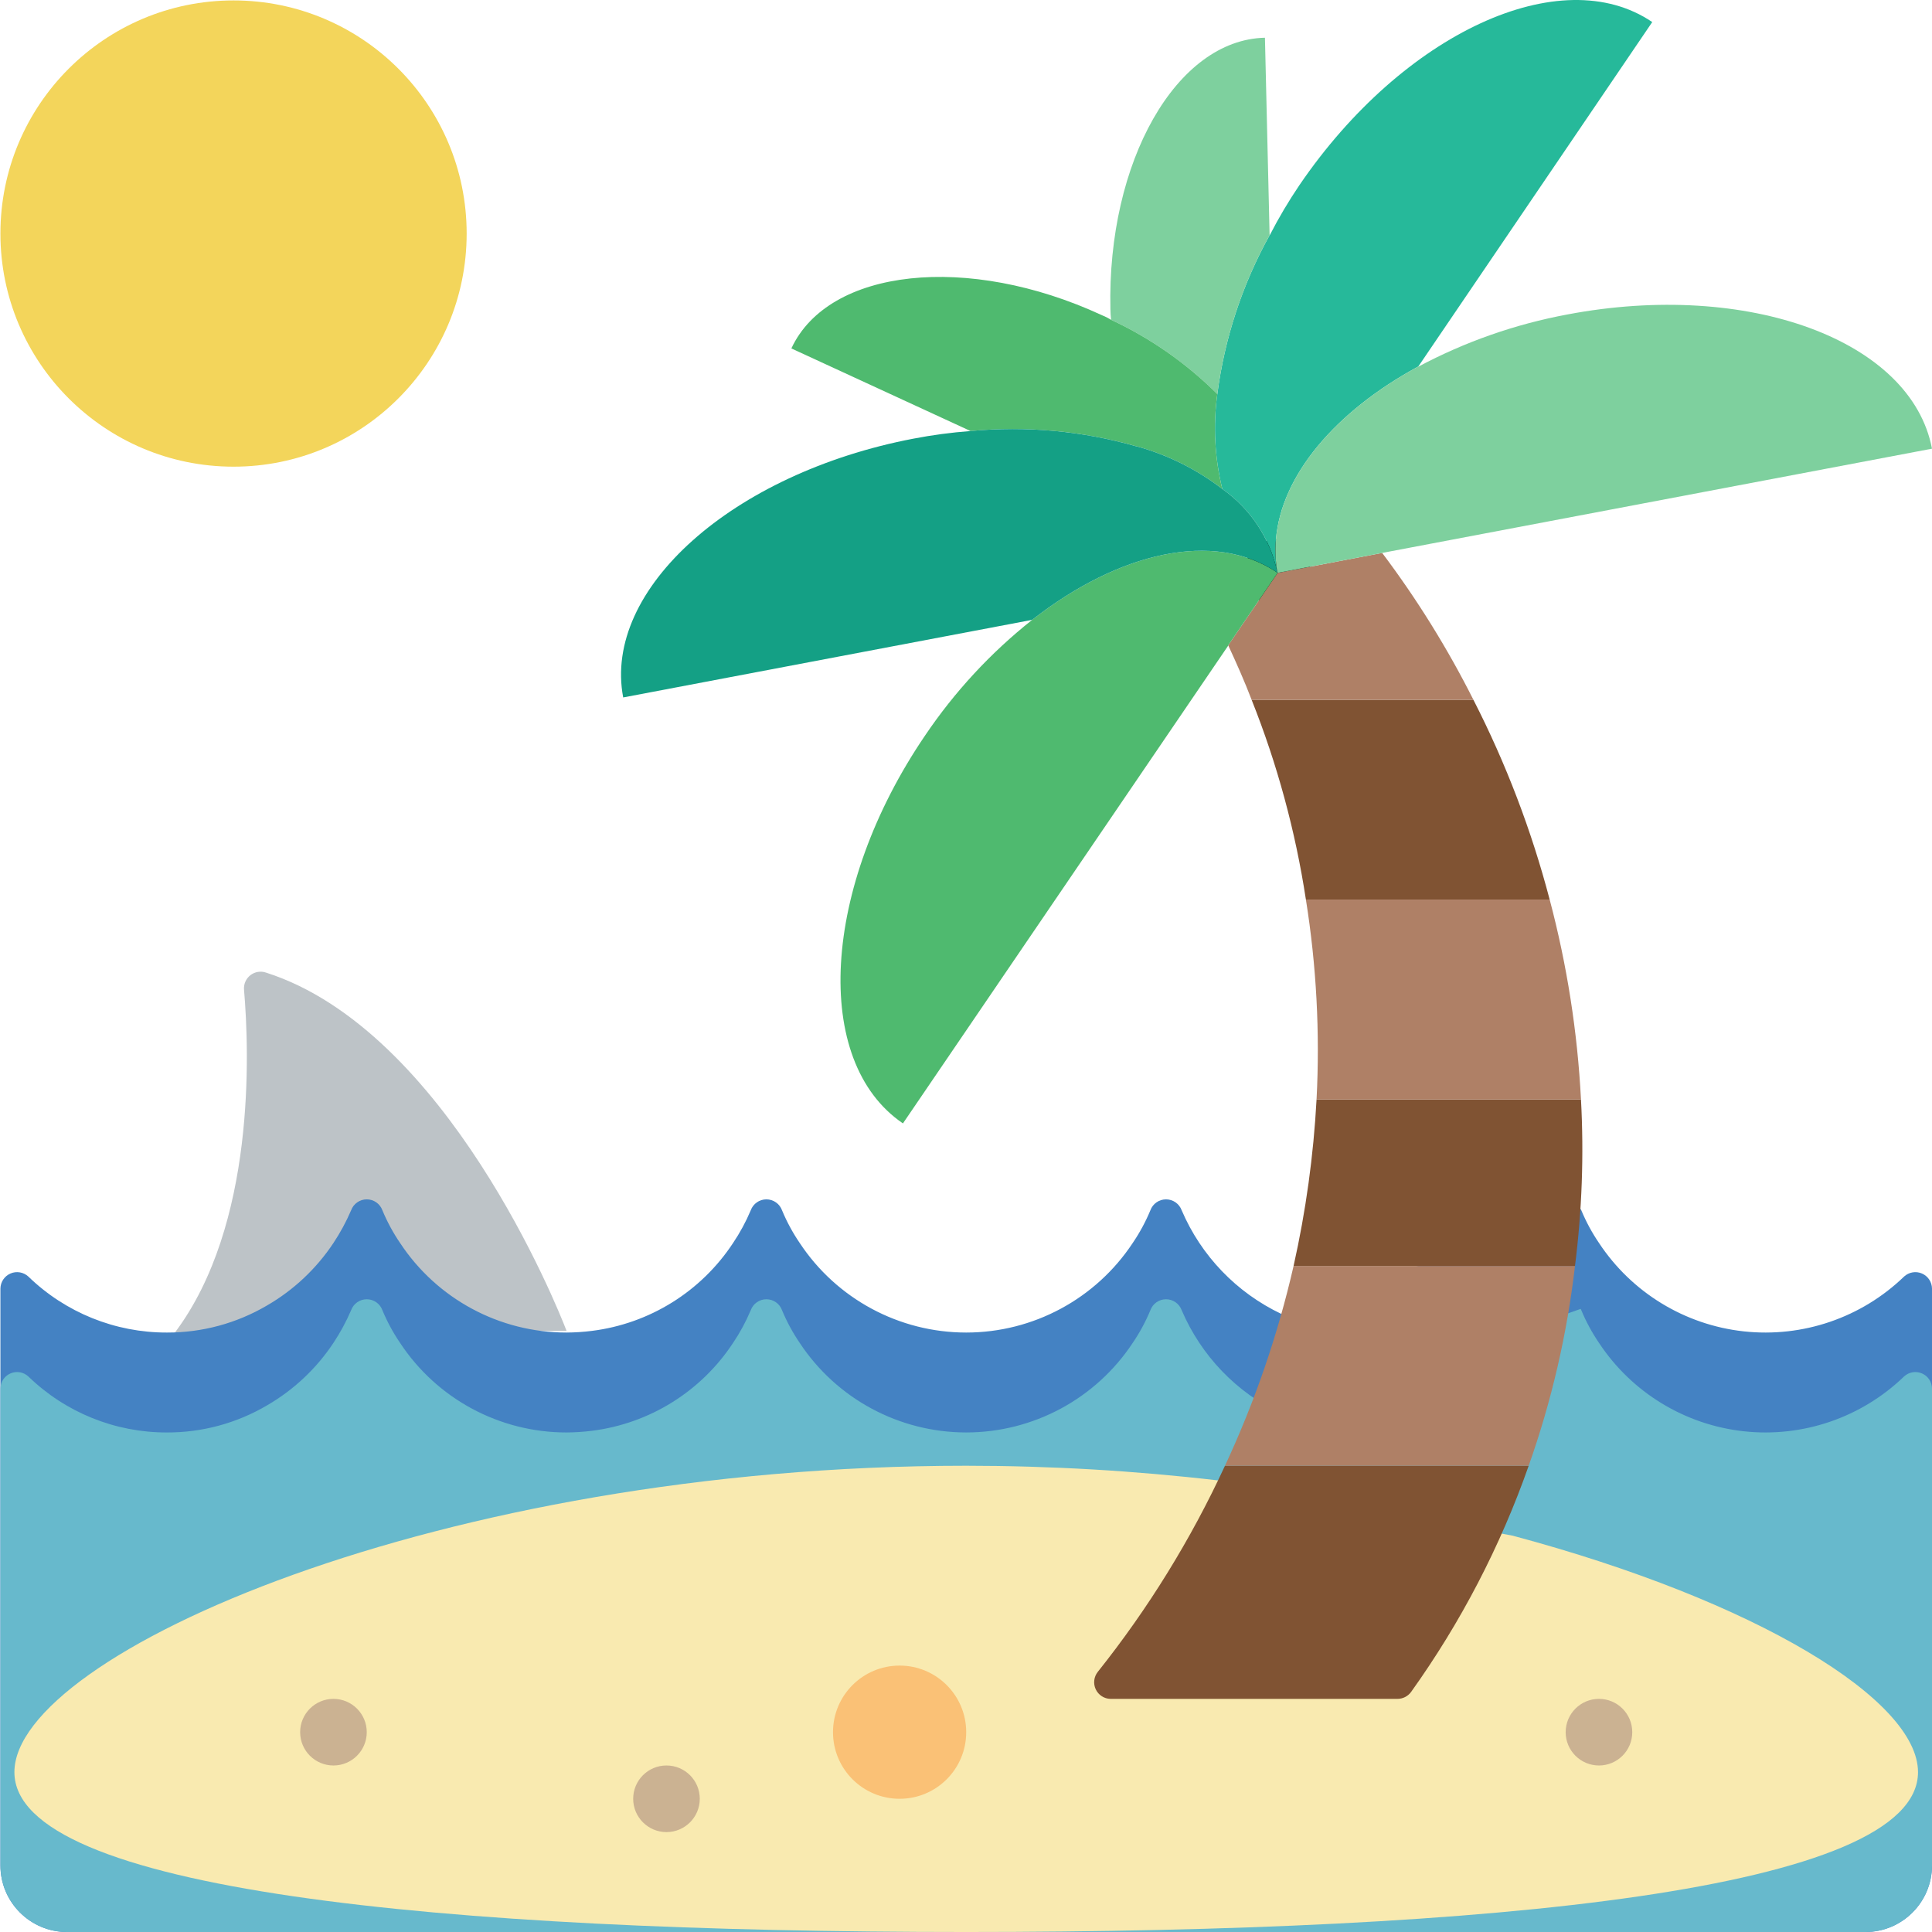 <svg height="512pt" viewBox="0 0 512 512.111" width="512pt" xmlns="http://www.w3.org/2000/svg"><path d="m46.312 353.215c21.391-28.512 19.746-74.312 18.316-90.871-.125-1.492.516-2.945 1.703-3.863 1.188-.914 2.754-1.164 4.168-.664 47.793 15.316 77.172 88.539 79.625 94.957" fill="#bdc3c7"/><path d="m512.055 341.562v152.895c0 9.75-7.902 17.656-17.652 17.656h-476.691c-9.75 0-17.656-7.906-17.656-17.656v-152.895c.023-1.742 1.066-3.305 2.664-3.996s3.453-.375 4.734.801c9.84 9.555 23.023 14.883 36.742 14.848 9.309.031 18.453-2.438 26.48-7.148 7.09-4.094 13.133-9.777 17.656-16.598 1.816-2.738 3.383-5.633 4.68-8.652.633-1.746 2.289-2.906 4.148-2.906 1.855 0 3.516 1.16 4.148 2.906 1.262 3.035 2.828 5.934 4.68 8.652 9.777 14.836 26.367 23.762 44.137 23.746 2.242-.012 4.484-.16 6.707-.441 15.289-1.914 28.969-10.43 37.43-23.305 1.836-2.727 3.402-5.625 4.68-8.652.633-1.746 2.293-2.906 4.148-2.906 1.855 0 3.516 1.16 4.148 2.906 1.262 3.035 2.828 5.934 4.68 8.652 9.789 14.824 26.371 23.746 44.137 23.746 17.77 0 34.348-8.922 44.141-23.746 1.848-2.719 3.414-5.617 4.676-8.652.633-1.746 2.293-2.906 4.148-2.906 1.859 0 3.516 1.16 4.152 2.906 5.16 12.062 14.543 21.824 26.395 27.453l53.672-18.801 25.688-9.004c.086.09.086.266.176.352 1.262 3.035 2.828 5.934 4.68 8.652 8.664 13.125 22.719 21.711 38.348 23.43 15.633 1.719 31.219-3.605 42.527-14.531 1.285-1.176 3.137-1.492 4.738-.801 1.598.691 2.641 2.254 2.66 3.996zm0 0" fill="#4482c3"/><path d="m512.055 368.047v126.41c0 9.75-7.902 17.656-17.652 17.656h-476.691c-9.75 0-17.656-7.906-17.656-17.656v-126.41c.023-1.742 1.066-3.309 2.664-3.996 1.598-.691 3.453-.379 4.734.797 9.84 9.559 23.023 14.887 36.742 14.852 9.309.031 18.453-2.438 26.48-7.152 7.09-4.094 13.133-9.773 17.656-16.594 1.816-2.738 3.383-5.633 4.68-8.652.633-1.746 2.289-2.91 4.148-2.91 1.855 0 3.516 1.164 4.148 2.91 1.262 3.035 2.828 5.934 4.68 8.652 9.777 14.836 26.367 23.758 44.137 23.746 2.242-.016 4.484-.16 6.707-.441 15.289-1.914 28.969-10.434 37.43-23.305 1.836-2.727 3.402-5.625 4.68-8.652.633-1.746 2.293-2.91 4.148-2.91 1.855 0 3.516 1.164 4.148 2.91 1.262 3.035 2.828 5.934 4.68 8.652 9.789 14.824 26.371 23.742 44.137 23.742 17.77 0 34.348-8.918 44.141-23.742 1.848-2.719 3.414-5.617 4.676-8.652.633-1.746 2.293-2.91 4.148-2.91 1.859 0 3.516 1.164 4.152 2.91 5.16 12.059 14.543 21.824 26.395 27.453l53.672-18.801 25.688-9.008c.086.09.086.266.176.355 1.262 3.035 2.828 5.934 4.68 8.652 8.664 13.121 22.719 21.707 38.348 23.43 15.633 1.719 31.219-3.609 42.527-14.535 1.285-1.176 3.137-1.488 4.738-.797 1.598.688 2.641 2.254 2.66 3.996zm0 0" fill="#67b9cc"/><path d="m400.918 407.062c64.969 17.391 107.43 43.609 107.43 62.676 0 31.25-112.992 42.375-252.293 42.375-139.297 0-252.293-11.125-252.293-42.375s112.996-81.215 252.293-81.215c22.305.008 44.586 1.305 66.738 3.887" fill="#f9eab0"/><path d="m405.152 388.523c-7.5 21.355-17.992 41.535-31.16 59.941-.84 1.16-2.184 1.852-3.621 1.852h-76.094c-1.672-.039-3.176-1.023-3.887-2.535-.711-1.516-.504-3.301.535-4.613 13.391-16.797 24.711-35.141 33.719-54.645zm0 0" fill="#805333"/><path d="m338.594 160.598h-.09c-4.863-.023-8.793-3.984-8.781-8.852.012-4.867 3.961-8.805 8.828-8.805 4.867 0 8.812 3.938 8.828 8.805.012 4.867-3.918 8.828-8.785 8.852zm0 0"/><path d="m417.426 335.559c-2.098 18.059-6.211 35.828-12.273 52.965h-80.508c7.918-16.961 14.016-34.715 18.188-52.965zm0 0" fill="#af8066"/><path d="m417.426 335.559h-74.594c3.25-14.516 5.289-29.281 6.09-44.137h70.09c.797 14.73.266 29.504-1.586 44.137zm0 0" fill="#805333"/><path d="m348.922 291.422c.918-17.707-.027-35.457-2.824-52.965h64.617c4.59 17.32 7.371 35.07 8.297 52.965zm0 0" fill="#af8066"/><path d="m410.715 238.457h-64.617c-2.77-18.145-7.594-35.914-14.391-52.965h58.793c8.629 16.871 15.406 34.633 20.215 52.965zm0 0" fill="#805333"/><path d="m390.5 185.492h-58.793c-1.852-4.855-3.973-9.625-6.18-14.391v-.09l13.066-19.152 27.719-5.297c9.207 12.227 17.301 25.258 24.188 38.93zm0 0" fill="#af8066"/><path d="m338.594 151.859-13.066 19.152v.09l-86.242 126.676c-24.191-16.418-21.543-62.5 5.824-102.754 7.84-11.637 17.43-22 28.426-30.719 23.039-18.008 48.199-23.836 64.969-12.535zm0 0" fill="#4fba6f"/><path d="m437.902 5.848-62.055 91.367h-.09c-21.891 11.918-36.191 28.777-37.605 45.816-.238 2.855-.117 5.734.352 8.562-1.91-8.902-7.113-16.75-14.562-21.98-2.023-8.23-2.473-16.766-1.324-25.16 1.926-14.781 6.629-29.07 13.859-42.105l.086-.09c2.352-4.57 4.973-8.992 7.855-13.242 27.457-40.254 69.297-59.586 93.484-43.168zm0 0" fill="#26b99a"/><path d="m336.477 62.348c-7.23 13.035-11.934 27.324-13.859 42.105-8.176-8.148-17.703-14.809-28.16-19.684-.09-.973-.18-1.855-.18-2.828-.883-39.105 17.48-71.414 40.961-71.941zm0 0" fill="#7ed09e"/><path d="m323.941 129.613c-6.762-5.199-14.465-9.039-22.688-11.301h-.09c-14.273-4.082-29.184-5.461-43.961-4.059l-47.492-21.895c9.887-21.273 46.785-25.246 82.273-8.828.855.34 1.684.754 2.473 1.238 10.457 4.875 19.984 11.535 28.16 19.684-1.148 8.395-.699 16.93 1.324 25.16zm0 0" fill="#4fba6f"/><path d="m338.504 151.594v.176c-16.77-11.301-41.93-5.473-64.969 12.535l-108.402 20.566c-5.473-28.688 28.953-59.406 76.887-68.59 5.02-.969 10.086-1.645 15.184-2.027 14.777-1.402 29.688-.023 43.961 4.059h.09c8.223 2.262 15.926 6.102 22.688 11.301 7.449 5.23 12.652 13.078 14.562 21.98zm0 0" fill="#14a085"/><path d="m512.055 118.93-145.742 27.633-27.719 5.297v-.09l-.09-.176c-.469-2.828-.59-5.707-.352-8.562 1.414-17.039 15.715-33.898 37.605-45.816h.09c12.395-6.613 25.734-11.285 39.547-13.859 47.934-9.094 91.188 6.797 96.66 35.574zm0 0" fill="#7ed09e"/><path d="m256.055 459.145c0 9.754-7.902 17.656-17.652 17.656-9.754 0-17.656-7.902-17.656-17.656 0-9.75 7.902-17.652 17.656-17.652 9.75 0 17.652 7.902 17.652 17.652zm0 0" fill="#fac176"/><g fill="#cbb292"><path d="m185.434 476.801c0 4.875-3.949 8.828-8.828 8.828-4.875 0-8.824-3.953-8.824-8.828s3.949-8.828 8.824-8.828c4.879 0 8.828 3.953 8.828 8.828zm0 0"/><path d="m97.16 459.145c0 4.875-3.953 8.828-8.828 8.828s-8.828-3.953-8.828-8.828 3.953-8.828 8.828-8.828 8.828 3.953 8.828 8.828zm0 0"/><path d="m432.605 459.145c0 4.875-3.949 8.828-8.824 8.828s-8.828-3.953-8.828-8.828 3.953-8.828 8.828-8.828 8.824 3.953 8.824 8.828zm0 0"/></g><path d="m123.641 61.906c0 34.125-27.664 61.793-61.793 61.793-34.125 0-61.793-27.668-61.793-61.793 0-34.129 27.668-61.793 61.793-61.793 34.129 0 61.793 27.664 61.793 61.793zm0 0" fill="#f3d55b"/></svg>